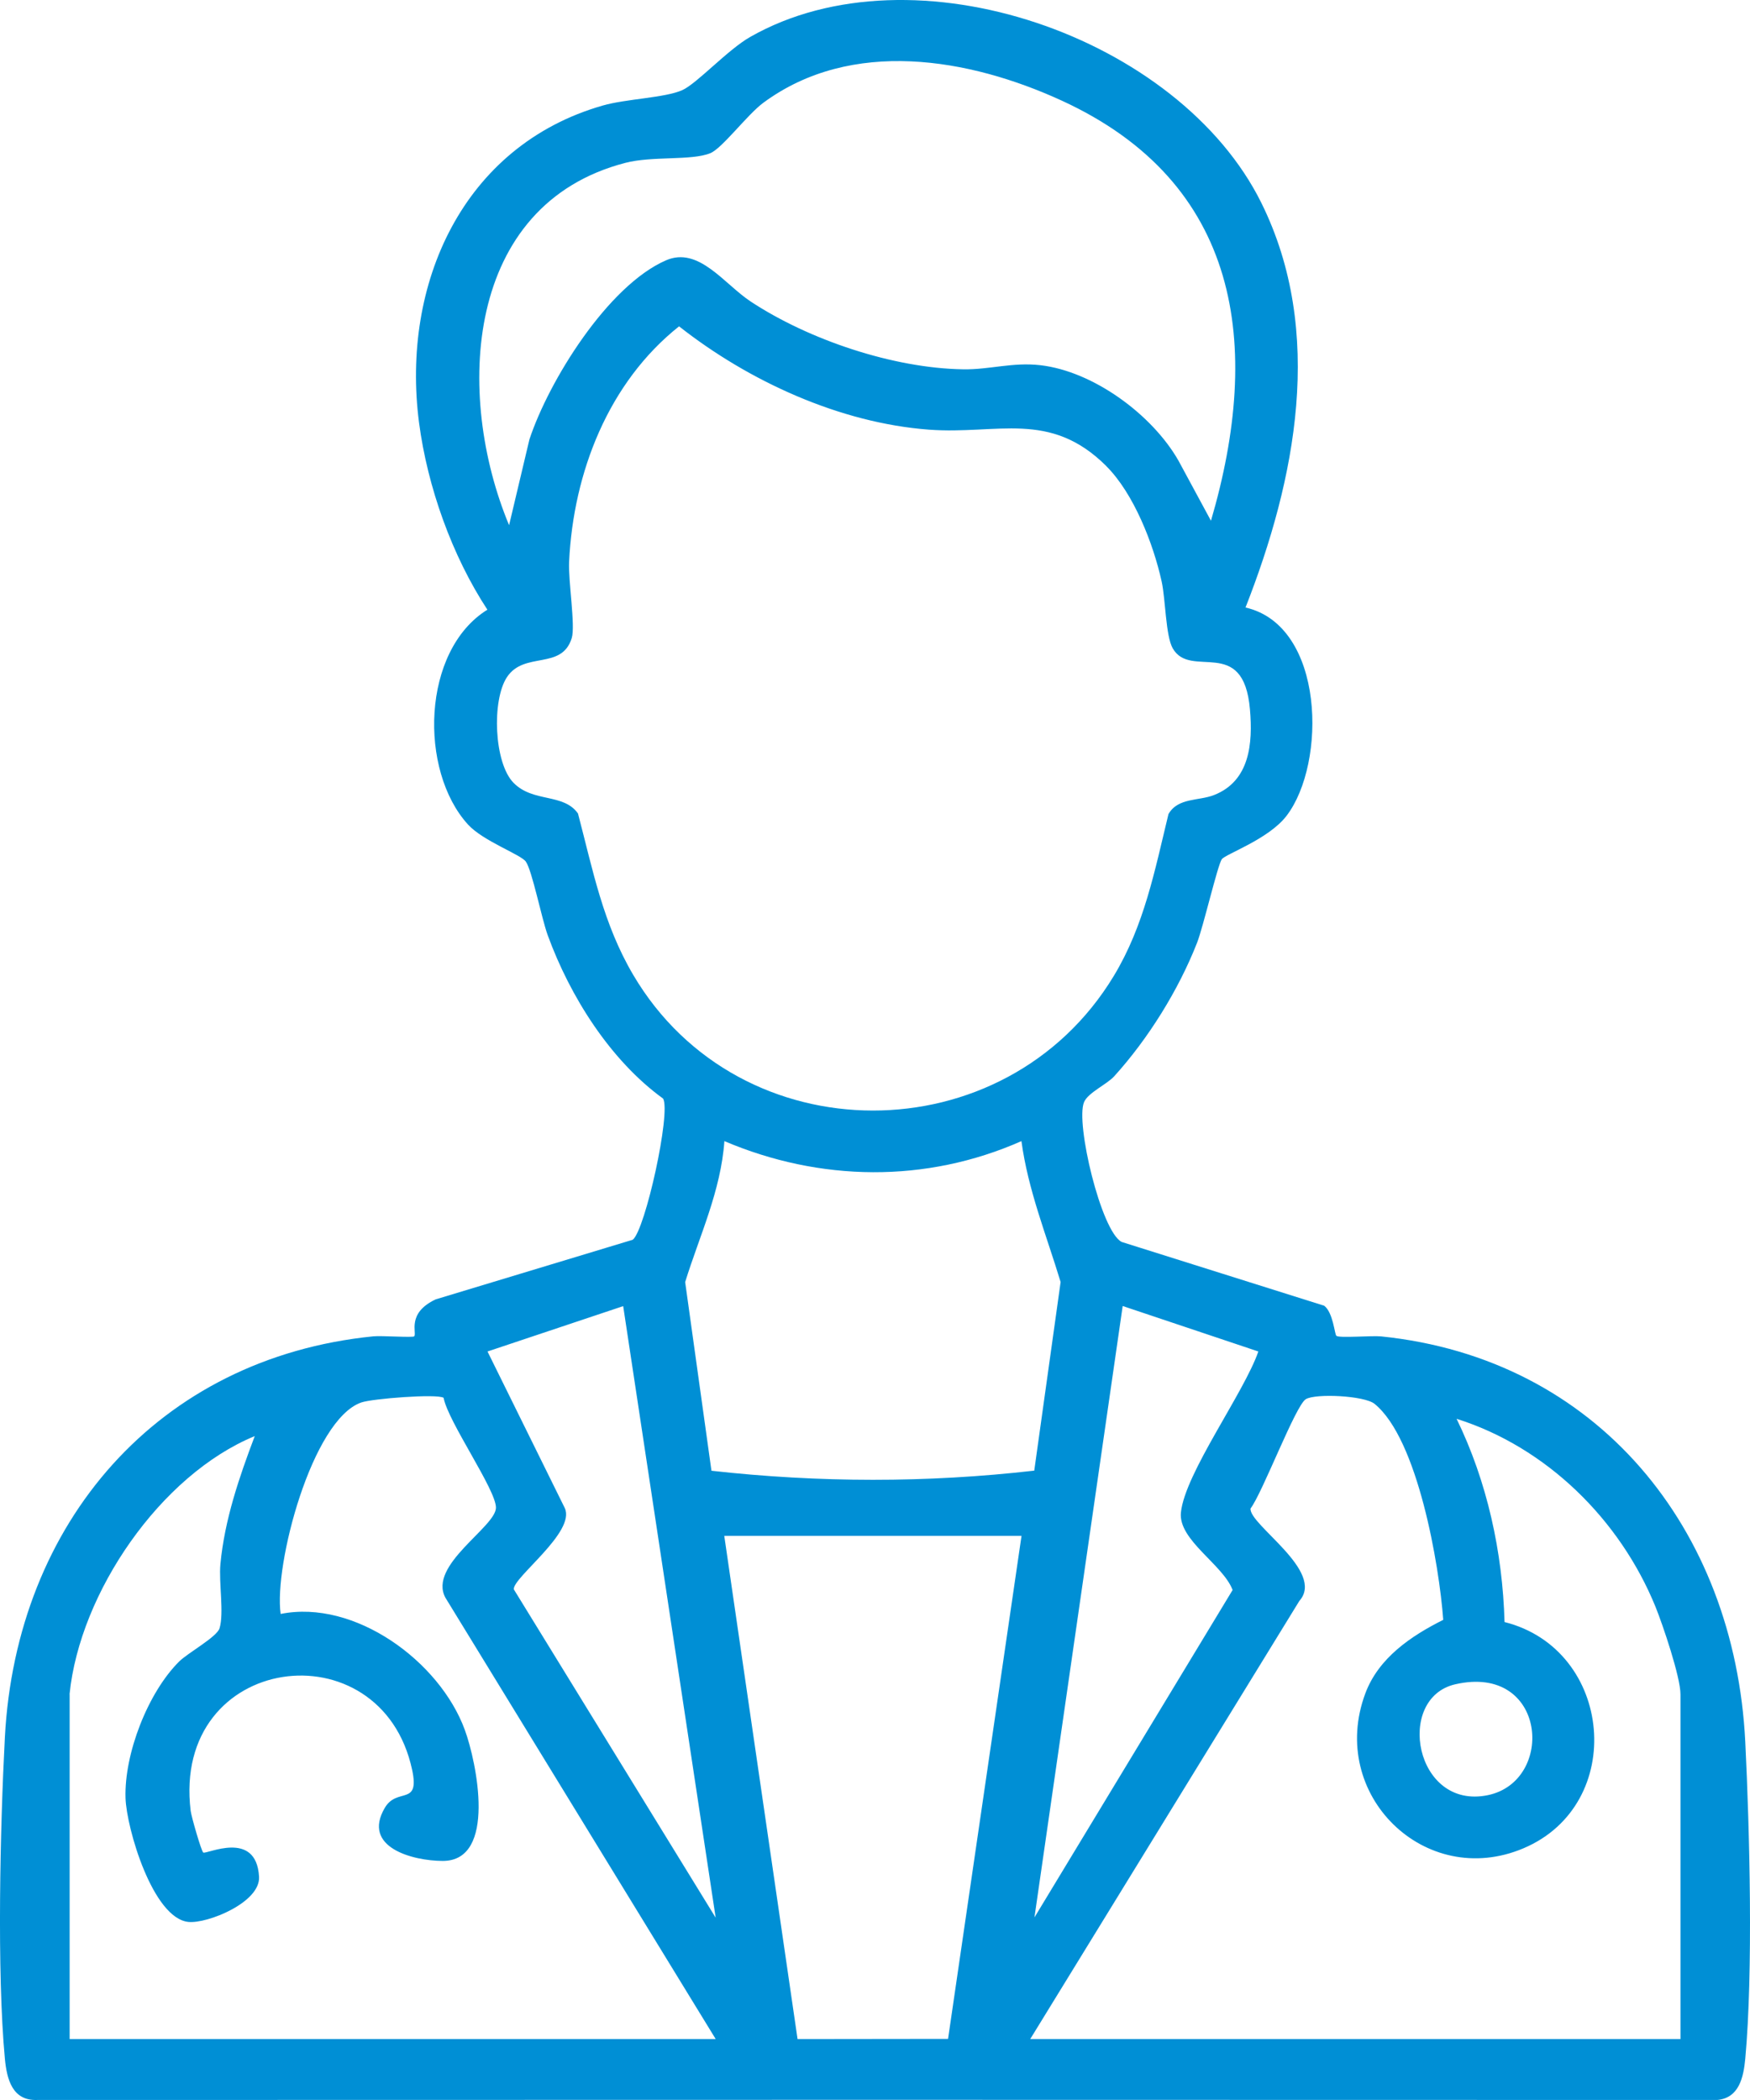 <svg width="75" height="90" viewBox="0 0 75 90" fill="none" xmlns="http://www.w3.org/2000/svg">
<path d="M53.377 26.036C56.788 26.812 56.862 32.719 55.135 34.967C54.362 35.973 52.523 36.601 52.363 36.824C52.186 37.069 51.566 39.731 51.303 40.403C50.513 42.423 49.206 44.523 47.754 46.124C47.439 46.474 46.631 46.826 46.459 47.235C46.085 48.117 47.188 52.77 48.071 53.226L56.752 55.96C57.138 56.26 57.195 57.18 57.273 57.249C57.394 57.355 58.799 57.234 59.188 57.274C68.464 58.223 74.341 65.518 74.797 74.645C74.986 78.455 75.139 84.518 74.797 88.231C74.723 89.017 74.538 89.912 73.598 89.999C49.565 89.991 25.623 89.989 1.59 89.999C0.529 90.038 0.293 89.114 0.209 88.229C-0.138 84.496 0.007 78.287 0.209 74.457C0.694 65.273 6.761 58.196 16.003 57.271C16.34 57.237 17.693 57.333 17.752 57.271C17.88 57.133 17.41 56.28 18.673 55.687L27.119 53.132C27.658 52.698 28.761 47.681 28.419 47.083C26.147 45.435 24.429 42.701 23.472 40.076C23.211 39.359 22.808 37.319 22.537 36.928C22.33 36.625 20.706 36.05 20.056 35.336C17.949 33.024 18.065 27.883 20.888 26.13C19.374 23.825 18.318 20.858 17.959 18.114C17.184 12.177 19.834 6.24 25.835 4.522C26.851 4.232 28.498 4.195 29.241 3.863C29.864 3.585 31.183 2.135 32.148 1.585C39.142 -2.406 50.542 1.57 54.064 8.707C56.788 14.227 55.531 20.555 53.38 26.034L53.377 26.036ZM51.898 22.32C54.113 14.767 53.153 7.829 45.507 4.314C41.529 2.487 36.494 1.622 32.721 4.399C32.027 4.909 30.956 6.354 30.442 6.565C29.635 6.895 27.959 6.677 26.795 6.981C19.901 8.776 19.49 16.916 21.818 22.509L22.689 18.835C23.524 16.312 26.051 12.244 28.54 11.158C29.945 10.546 31.033 12.17 32.17 12.921C34.665 14.566 38.288 15.784 41.283 15.828C42.41 15.846 43.397 15.513 44.591 15.652C46.86 15.915 49.378 17.769 50.503 19.737L51.901 22.323L51.898 22.32ZM47.407 19.968C44.987 17.566 42.758 18.632 39.814 18.414C35.994 18.129 32.084 16.334 29.103 13.986C26.078 16.389 24.572 20.248 24.39 24.078C24.351 24.911 24.666 26.822 24.503 27.347C24.075 28.735 22.47 27.898 21.727 29.02C21.072 30.009 21.168 32.701 22.013 33.554C22.857 34.407 24.151 33.985 24.771 34.865C25.409 37.292 25.845 39.585 27.137 41.779C31.707 49.537 43.085 49.515 47.734 41.826C49.036 39.672 49.491 37.307 50.077 34.89C50.486 34.176 51.377 34.333 52.034 34.072C53.564 33.47 53.697 31.859 53.569 30.399C53.291 27.206 51.027 29.139 50.259 27.784C49.954 27.246 49.954 25.681 49.784 24.916C49.427 23.299 48.586 21.14 47.404 19.968H47.407ZM43.776 48.905C39.684 50.715 35.143 50.648 31.045 48.905C30.895 51.04 29.977 52.966 29.364 54.946L30.491 63.032C35.084 63.545 39.733 63.555 44.325 63.027L45.455 54.944C44.847 52.936 44.059 51.005 43.776 48.905ZM30.671 82.183L26.708 55.977L20.893 57.921L24.205 64.631C24.685 65.662 21.973 67.61 22.02 68.114L30.668 82.181L30.671 82.183ZM44.33 82.181L52.826 68.143C52.413 67.048 50.488 66.002 50.611 64.819C50.783 63.139 53.318 59.688 53.929 57.921L48.115 55.972L44.333 82.181H44.33ZM2.985 72.61V87.389H30.673L19.089 68.473C18.336 67.082 21.237 65.451 21.255 64.621C21.272 63.862 19.197 60.925 19.012 59.906C18.724 59.725 15.961 59.941 15.486 60.105C13.374 60.836 11.73 67.072 12.028 69.169C15.195 68.532 18.843 71.192 19.921 74.139C20.428 75.52 21.306 79.759 18.973 79.754C17.698 79.751 15.493 79.179 16.492 77.478C17.019 76.581 17.998 77.426 17.664 75.855C16.34 69.67 7.347 70.833 8.171 77.607C8.203 77.863 8.629 79.335 8.71 79.394C8.836 79.489 10.984 78.388 11.102 80.431C11.166 81.534 8.89 82.448 8.078 82.369C6.549 82.218 5.422 78.356 5.38 77.062C5.319 75.166 6.338 72.536 7.681 71.205C8.055 70.835 9.296 70.156 9.409 69.784C9.608 69.132 9.372 67.821 9.446 67.033C9.626 65.132 10.251 63.31 10.918 61.547C6.874 63.211 3.419 68.262 2.981 72.608L2.985 72.61ZM44.148 87.389H72.02V72.61C72.02 71.871 71.263 69.635 70.948 68.857C69.422 65.117 66.269 62.018 62.425 60.806C63.736 63.493 64.398 66.527 64.48 69.516C69.143 70.689 69.746 77.33 65.289 79.214C61.076 80.996 56.897 76.908 58.514 72.575C59.082 71.051 60.473 70.114 61.853 69.422C61.684 67.09 60.763 61.664 58.908 60.164C58.472 59.812 56.38 59.71 55.962 59.966C55.523 60.233 54.108 63.979 53.594 64.651C53.53 65.35 56.818 67.343 55.686 68.612L44.151 87.391L44.148 87.389ZM43.779 65.823H31.04L34.181 87.389L40.631 87.381L43.779 65.826V65.823ZM62.368 72.184C59.781 72.776 60.633 77.582 63.763 76.936C66.67 76.333 66.293 71.286 62.368 72.184Z" fill="#008FD5"/>
</svg>
